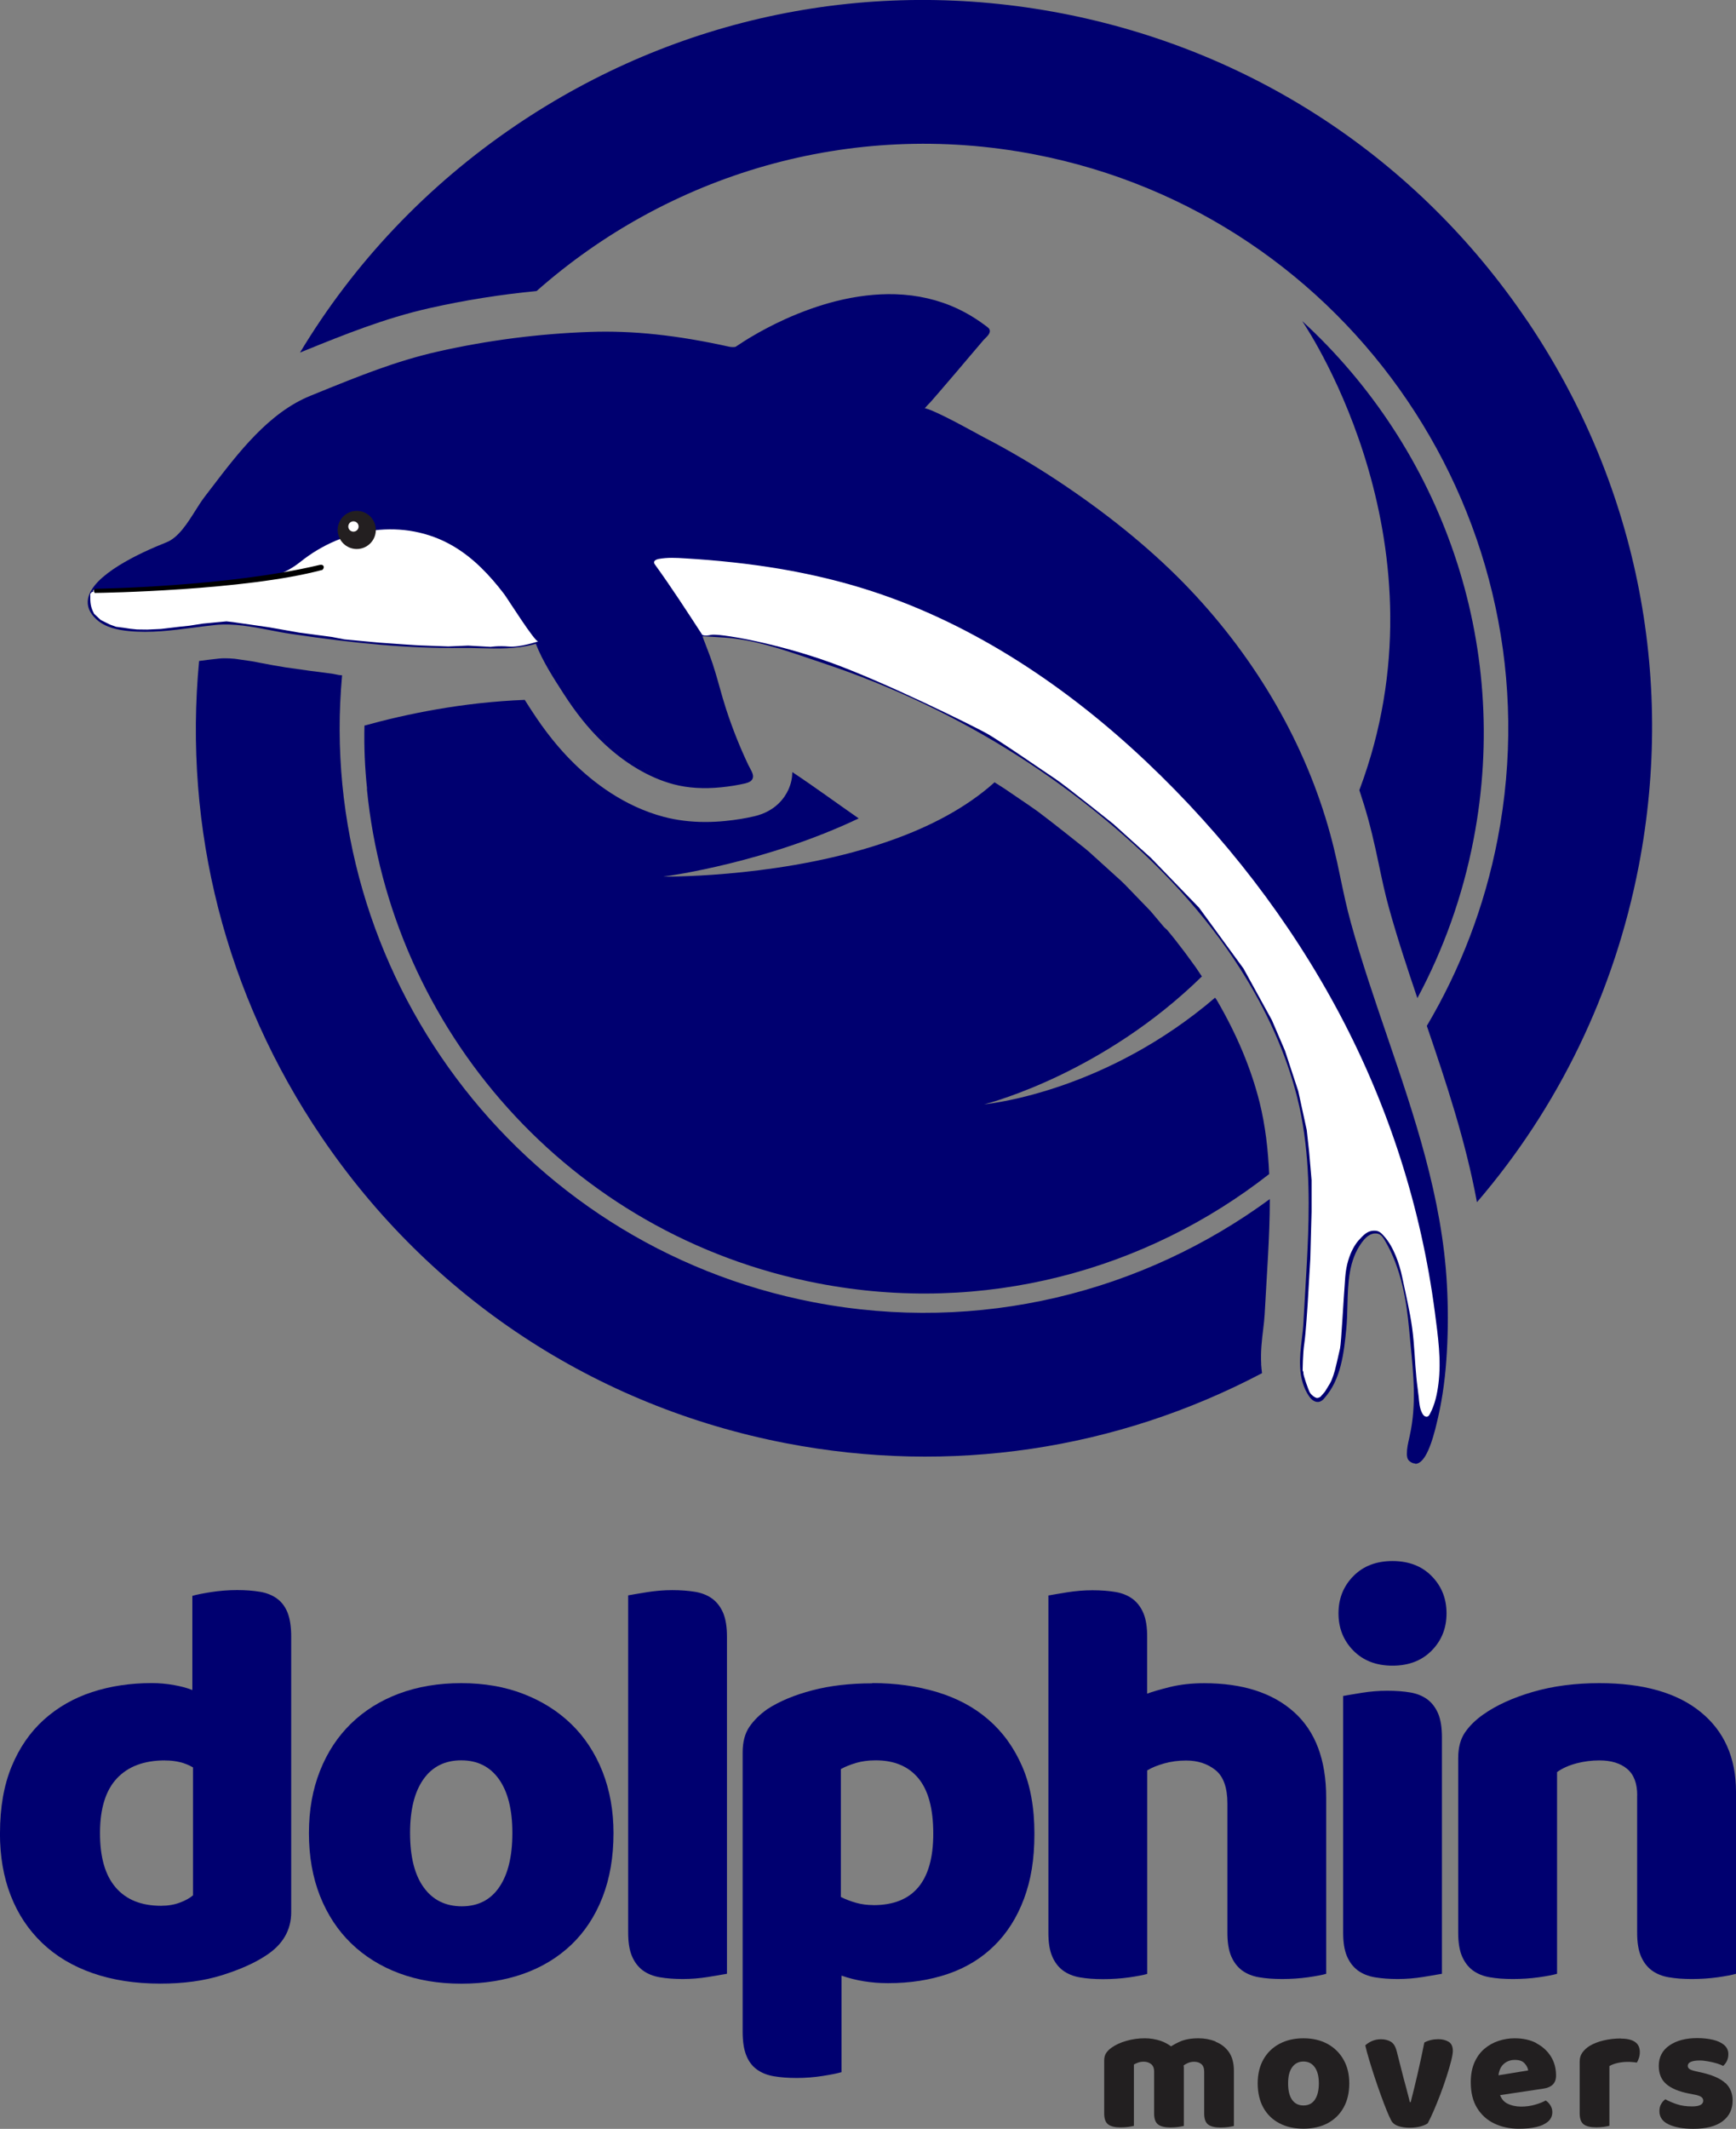 <?xml version="1.0" encoding="UTF-8"?><svg id="Layer_2" xmlns="http://www.w3.org/2000/svg" viewBox="0 0 272.21 333.71"><rect x="0" y="0" width="272.21" height="333.71" fill="#808080" stroke="none"/><defs><style>.cls-1{fill:#fff;}.cls-2{fill:#221f20;}.cls-3{fill:#000070;}.cls-4{fill:#231f20;}</style></defs><g id="Layer_1-2"><path class="cls-2" d="m190.6,320c-.85-.33-1.74-.49-2.67-.49-1.15,0-2.12.17-2.89.51-.51.22-.97.48-1.42.75-.5-.37-1.05-.66-1.63-.86-.79-.26-1.61-.4-2.47-.4-1,0-1.97.13-2.89.4-.92.26-1.7.62-2.32,1.06-.37.26-.65.54-.86.85-.21.31-.31.71-.31,1.21v8.25c0,.84.21,1.42.62,1.73.41.31,1.06.47,1.96.47.44,0,.84-.03,1.22-.08.38-.06.66-.11.86-.16v-9.62c.16-.09.37-.19.63-.29s.56-.15.9-.15c.46,0,.84.12,1.16.37.32.25.48.64.48,1.19v6.55c0,.84.21,1.42.62,1.73s1.06.47,1.96.47c.44,0,.85-.03,1.22-.08.37-.06.66-.11.86-.16v-9.13c0-.12-.02-.24-.03-.36.18-.13.39-.25.64-.36.31-.14.64-.21.99-.21.48,0,.86.12,1.15.37.29.25.44.64.44,1.19v6.55c0,.84.21,1.42.62,1.73.41.31,1.06.47,1.96.47.44,0,.85-.03,1.22-.08.37-.06.66-.11.86-.16v-8.63c0-1.24-.27-2.23-.79-2.97-.53-.74-1.22-1.27-2.07-1.6Z"/><path class="cls-2" d="m208.16,320.39c-1.07-.58-2.33-.88-3.77-.88s-2.68.29-3.76.86c-1.08.58-1.92,1.39-2.52,2.45-.6,1.06-.9,2.31-.9,3.76s.3,2.75.89,3.81c.59,1.06,1.43,1.87,2.51,2.44,1.08.57,2.34.85,3.78.85s2.73-.29,3.8-.86c1.07-.58,1.9-1.39,2.49-2.45.59-1.06.89-2.32.89-3.78s-.3-2.67-.9-3.73c-.6-1.06-1.44-1.88-2.51-2.47Zm-1.99,8.76c-.42.59-1.01.89-1.78.89s-1.36-.29-1.78-.88-.63-1.44-.63-2.58.21-1.94.64-2.54c.43-.59,1.02-.89,1.77-.89s1.34.3,1.77.9c.43.6.64,1.44.64,2.52s-.21,1.97-.63,2.56Z"/><path class="cls-2" d="m227.15,320.06c-.44-.27-.98-.41-1.62-.41-.8,0-1.53.17-2.19.52-.31,1.57-.66,3.18-1.04,4.84s-.75,3.16-1.1,4.51h-.14c-.05-.26-.13-.58-.23-.96-.1-.38-.21-.82-.34-1.3-.13-.48-.27-.99-.41-1.52l-1.07-4.19c-.18-.73-.48-1.23-.9-1.49-.42-.26-.95-.4-1.59-.4-.51,0-.98.1-1.41.29-.43.19-.77.42-1.03.67.15.66.35,1.43.62,2.3.26.88.55,1.79.86,2.73.31.94.63,1.85.95,2.74.32.89.62,1.68.9,2.37.28.69.52,1.23.73,1.62.2.4.56.69,1.08.88.52.18,1.14.27,1.85.27.62,0,1.18-.07,1.69-.21.5-.14.87-.3,1.11-.48.27-.49.58-1.14.93-1.95.35-.8.7-1.68,1.06-2.62.36-.94.68-1.86.97-2.77.29-.9.53-1.71.71-2.43.18-.71.27-1.24.27-1.59,0-.68-.22-1.15-.66-1.43Z"/><path class="cls-2" d="m240.91,320.26c-.97-.5-2.1-.75-3.4-.75-.86,0-1.69.13-2.51.4-.81.26-1.55.67-2.21,1.22-.66.55-1.18,1.26-1.58,2.14-.39.88-.59,1.92-.59,3.12,0,1.63.33,2.98,1,4.06.67,1.08,1.57,1.89,2.71,2.43,1.14.54,2.43.81,3.85.81,1.02,0,1.93-.09,2.71-.27.79-.18,1.4-.47,1.85-.86.45-.39.67-.89.67-1.49,0-.37-.1-.71-.3-1.04-.2-.33-.45-.58-.74-.77-.42.24-.98.46-1.67.66-.69.2-1.43.3-2.19.3s-1.53-.16-2.18-.49c-.52-.27-.89-.71-1.11-1.31l6.8-1.02c.62-.09,1.11-.3,1.45-.63.35-.33.52-.8.52-1.43,0-1.13-.27-2.13-.82-3-.55-.87-1.31-1.55-2.28-2.06Zm-5.94,5.05c.08-.71.32-1.28.74-1.7.48-.47,1.09-.71,1.82-.71s1.21.18,1.54.55c.33.37.51.73.55,1.1l-4.65.76Z"/><path class="cls-2" d="m254.14,319.54c-.91,0-1.8.1-2.66.3-.86.2-1.61.49-2.25.88-.46.29-.83.64-1.11,1.03-.28.39-.42.85-.42,1.38v8.14c0,.84.21,1.42.62,1.73.41.31,1.06.47,1.96.47.44,0,.84-.03,1.22-.08.38-.06.66-.11.86-.16v-9.37c.38-.22.83-.38,1.34-.49.51-.11,1-.16,1.45-.16.31,0,.59,0,.85.03.26.02.48.05.66.08.13-.2.24-.44.33-.73.09-.28.14-.59.14-.92,0-1.41-1-2.11-2.99-2.11Z"/><path class="cls-2" d="m270.55,326.54c-.74-.7-1.99-1.26-3.74-1.66l-.85-.19c-.51-.11-.86-.23-1.04-.36-.18-.13-.27-.29-.27-.49,0-.29.17-.51.49-.64.33-.14.79-.21,1.4-.21.38,0,.82.05,1.32.14.49.09.96.2,1.38.33.43.13.74.26.95.38.24-.2.43-.46.59-.77.15-.31.23-.67.23-1.07,0-.58-.22-1.06-.66-1.44-.44-.37-1.03-.65-1.77-.82s-1.56-.26-2.45-.26c-1.79,0-3.24.38-4.36,1.15-1.12.77-1.67,1.84-1.67,3.21,0,1.22.39,2.17,1.18,2.85.79.68,1.96,1.17,3.54,1.48l.82.16c.51.09.88.21,1.1.36s.33.35.33.6c0,.6-.59.9-1.75.9-.9,0-1.69-.11-2.37-.34-.69-.23-1.29-.49-1.82-.78-.26.18-.48.43-.66.74-.18.31-.27.69-.27,1.12,0,.95.5,1.65,1.49,2.1s2.27.67,3.82.67c2.01,0,3.54-.39,4.59-1.18,1.05-.79,1.58-1.87,1.58-3.26,0-1.11-.37-2.02-1.11-2.73Z"/><path class="cls-3" d="m204.19,50.33c1.42,2.1,23.29,35.42,8.96,73.53.49,1.48.95,2.96,1.36,4.44.43,1.57.82,3.17,1.17,4.76.17.78.33,1.55.5,2.33.5,2.39.98,4.65,1.59,6.85,1.31,4.74,2.89,9.53,4.48,14.22,4.08-7.61,7.09-15.95,8.81-24.87,5.98-31.03-5.18-61.37-26.87-81.26Z"/><path class="cls-3" d="m239.4,50.19C222.31,24.94,196.41,7.86,166.47,2.09c-29.94-5.77-60.33.47-85.58,17.56-13.96,9.45-25.41,21.59-33.85,35.62l.63-.26c6.19-2.51,12.6-5.11,19.6-6.69,5.55-1.26,11.2-2.15,16.87-2.7,20.58-18.19,49.06-27.01,78.06-21.42,49.61,9.55,82.19,57.69,72.64,107.29-2.05,10.64-5.88,20.49-11.11,29.32,3.04,8.91,6.09,18.05,7.86,27.64,12.79-14.88,21.55-32.91,25.37-52.7,5.77-29.94-.47-60.33-17.56-85.58Z"/><path class="cls-3" d="m197.76,213.84c-.11-2.01.11-3.84.31-5.46.1-.83.19-1.61.23-2.31.09-1.69.19-3.39.29-5.08.17-2.82.34-5.73.44-8.56.05-1.4.08-2.9.08-4.47-19.86,14.58-45.5,21.19-71.55,16.17-46.59-8.97-78.17-51.98-73.92-98.27l-.5-.05-1.1-.21c-2.33-.29-4.71-.61-7.28-.99-1.25-.19-2.45-.42-3.62-.64-.56-.11-1.11-.21-1.67-.32l-2.64-.38c-.56-.05-1.05-.08-1.5-.08-.34,0-.65.01-.95.04-1.06.11-2.11.24-3.16.38-2.49,26.28,4.15,52.39,19.14,74.54,17.09,25.25,42.99,42.33,72.93,48.09,25.72,4.95,51.76,1.04,74.6-10.99-.06-.47-.11-.94-.14-1.42Z"/><path class="cls-3" d="m57.53,123.66c3.68,37.64,31.68,69.98,70.76,77.51,25.95,5,51.42-2.02,70.72-17.13-.16-3.67-.58-7.56-1.52-11.31-1.33-5.28-3.59-10.66-6.71-15.99l-.25-.35c-16.95,14.5-34.73,16.56-36.21,16.72,1.43-.36,18.87-5.1,34.14-20.05-.32-.48-.64-.96-.97-1.44l-1.67-2.29c-.98-1.3-1.91-2.49-2.81-3.56l-.5-.46-2.1-2.49-4.04-4.18-.59-.57-5-4.53-.63-.53c-1.01-.81-5.3-4.23-7.45-5.83-.21-.15-1.3-.91-1.3-.91-.51-.35-3.88-2.64-3.88-2.64-.52-.34-1.05-.67-1.57-1-4.47,4.02-10.18,6.96-16.17,9.08-16.11,5.75-34.29,5.7-35.77,5.71,1.25-.17,16.24-2.28,30.64-9.13-3.57-2.48-6.93-4.95-10.41-7.26-.01.86-.18,1.79-.62,2.76-.55,1.21-1.97,3.37-5.32,4.16-1.41.33-2.94.58-4.56.74-1.08.11-2.14.16-3.17.16-2.27,0-4.45-.27-6.47-.8-6.26-1.65-11.11-5.46-14.07-8.36-2.4-2.34-4.58-5.07-6.69-8.33l-.12-.18c-.31-.47-.62-.97-.94-1.47-9.66.37-18.49,2.19-25.13,4.03-.08,3.34.06,6.64.41,9.91Z"/><path class="cls-3" d="m15.33,91.74s2.71-3.32,10.3-6.1c0,0,1.74-.48,2.99-2.01s3.8-5.55,3.8-5.55l3.03-3.91,2.37-2.87.78-.99,1.89-2.05,1.65-1.54,1.6-1.31,1.1-.75.32-.27.82-.55.57-.33.92-.47,1.15-.54,1.28-.53,1.54-.59,2.04-.86,1.84-.71,2.34-.96,2.24-.77,1.47-.51.91-.3.81-.25,1.32-.43,1.29-.33,1.3-.34,1.21-.3,1.23-.25,1.2-.26,1.19-.28,1.09-.24.51-.09,1.04-.2.78-.12,1.12-.19,1.06-.14.73-.11.86-.12,2.07-.32,2.66-.25,1.95-.25,2.14-.14,3.09-.2,2.76-.11,1.8.02,1.54.04,2.07.09,1.12.05,1.09.07,1.2.1.95.14.85.08,1.07.13.9.14.66.11.73.08.96.14.72.16.88.17.55.11.9.16,1.1.25.85.15.66.12.47.07.29.02.37-.07.45-.19.49-.33,1.48-.95,1.46-.85,1.08-.54,3.35-1.7,2.19-.84,1.08-.43,1.19-.4,1.8-.58,1.69-.45.98-.24,2.21-.39,1.37-.17,1.07-.08.85-.08,1.27-.02,1.47.04,1.36.08,1.34.18,1.43.3,1.1.24,1.02.27,1.1.37,1.76.76,1.87.96,2.1,1.37.8.54-.03.44-.56.7-1.84,2.14-2.68,3.13-3.46,4.03-1.51,1.72-.3.46.64.22.99.34.67.31,1.15.55,1.3.63,1.38.73,1.71.94,4.75,2.57,3.55,2.03,4.01,2.48,1.88,1.22,1.52,1.02,1.87,1.32,3.85,2.88,2.64,2.07,2.15,1.76,2.81,2.44,1.83,1.71,3.45,3.49,1.72,1.83,2.14,2.51,1.73,2.14,1.89,2.42,1.82,2.57,1.74,2.65,2.1,3.47,1.44,2.58,1.05,2.02,1.21,2.24.09.49.53,1.1.85,1.98.63,1.66.94,2.56.91,2.62.77,2.67.4,1.52.55,2.22.53,2.51.52,2.32.95,4.19.92,3.53.38,1.09.46,1.54.41,1.28.48,1.73.67,2.07.79,2.29.78,2.33,1.77,5.24.99,2.8.64,2.01.54,1.55.96,2.87.69,2.27,1.04,3.68.3,1.31.66,2.29.49,2.14.31,1.22.47,2.18.32,1.6.42,2.31.17,1.5.28,1.8.11,1.13.16,1.22.14,2.01.11,1.59.04,1.15.06,1.4v2.74s-.01,2.66-.01,2.66l-.06,1.69-.09,1.04-.14,1.69-.11,1.57-.24,1.71-.27,1.66-.4,2.27-.55,2.45-.57,2.03-.51,1.31-.71,1.26-.52.49-.4.14-.31-.02-.37-.24-.22-.14-.14-.38.03-.63.17-1.29.26-1.16.2-1.09.16-.84.11-.92.15-1.35v-1.25s.04-1.21.04-1.21v-1.44s-.09-1.39-.09-1.39l-.17-2.09-.28-3.06-.12-1.31-.45-4.11-.27-1.66-.92-3.95-.49-1.37-.47-1.23-1.04-2.11-.47-.77-.36-.5-.39-.29-.44-.21-.59-.09-.76.14-.59.33-.38.35-.73.85-.51.88-.3.61-.71,1.77-.14.63-.12.69-.27,1.57-.05.94-.08,1.17-.09,2.27-.09,2.17-.14,1.92-.15,1.36-.22,1.33-.18,1.05-.55,2.06-.34.91-.29.7-1.03,1.74-.54.64-.43.35-.29.03-.5-.2-.73-.96-.22-.61-.34-.76-.39-1.28-.12-.89v-.76s.14-2.67.14-2.67l.16-1.83.15-1.22.26-3.83.07-1.58.12-1.91.11-1.63.23-5.25.1-2.39.02-1.44-.02-.96.02-1.29-.19-4.69-.2-2.59v-.96s-.22-.99-.22-.99l-.05-.77-.27-1.36-.06-.56-.76-3.94-1-3.51-1.37-3.84-.98-2.29-.86-2.16-.49-.98-.54-1.09-1.04-1.84-.62-1.17-1.52-2.13-.99-1.6-1.28-2.33-1.4-1.98-2.07-2.72-1.06-1.4-1.52-1.38-1.83-2.17-1.28-1.66-5.94-5.78-2.74-2.48-5.69-4.59-3.67-2.73-5.46-3.69-4.54-2.74-1.33-.83-2.86-1.66-3.21-1.66-5.19-2.5-2.91-1.35-7.57-3.01-4.88-1.58-6-2.03-3.51-.94-5.27-.76-2.82-.19-.45.03-.18.18-.03.25.05.39,1.34,3.45.74,2.39.63,2.33.51,1.57.49,1.8,1.08,2.94,1.29,3.16.89,1.95.57,1.18.27.47.02.32-.08.28-.18.15-.78.3-1.1.19-2.62.39-1.69.15-1.94-.09-2.3-.26-1.87-.44-2.15-.86-2.72-1.37-2.7-1.86-1.78-1.4-2.44-2.45-1.2-1.33-3.4-4.57-1.2-1.97-2.55-4.53-.65-1.62-.38.04-.87.28-1.58.29-1.76.14-2.51.07-4.24-.07h-1.93s-8.13-.24-8.13-.24l-8.44-.77-8.32-1.14-6.4-1.17-1.39-.22-1.34-.11-2.16-.07-1.18.1-1.38.15-2.19.28-2.8.36-4.08.3-2.19-.09-2.03-.24-1.31-.3-1.33-.58-.73-.51-.37-.33-.31-.34-.89-1.16-.14-.97.35-1.2.24-.42.2-.18.61-.52Z"/><path class="cls-3" d="m221.93,229.41c-.26,0-.58-.09-.92-.37-.37-.31-.41-.8-.41-1.15,0-.84.19-1.67.37-2.46l.09-.42c1.06-4.83.59-9.5.1-14.46-.07-.73-.15-1.46-.21-2.2-.38-4.17-1.17-9.53-3.85-13.98-.19-.31-.39-.62-.67-.81-.4-.27-1.01-.29-1.55-.03-.45.21-.87.59-1.31,1.19-2.12,2.85-2.2,6.44-2.29,9.91-.03,1.22-.06,2.49-.18,3.69-.37,3.69-.79,7.88-3.45,10.87-.18.21-.4.43-.72.53-.57.17-1.18-.14-1.67-.86-.83-1.21-1.31-2.75-1.4-4.56-.08-1.48.1-2.97.27-4.41.11-.89.22-1.82.26-2.72.09-1.68.19-3.36.29-5.04.17-2.85.34-5.8.44-8.7.2-5.99.19-13.84-1.72-21.42-1.7-6.75-4.73-13.57-9-20.26-5.27-8.26-12.49-16.19-21.44-23.56-8.55-7.05-18-13.06-28.07-17.86-5.11-2.44-10.42-4.58-15.77-6.36-.69-.23-1.38-.46-2.07-.7-4.4-1.49-8.94-3.04-13.54-3.33l-2.79-.18c-.21-.01-.43-.03-.55-.02.02.08.06.23.16.5l.26.67c.26.67.52,1.35.77,2.03.57,1.56,1.03,3.18,1.47,4.75.32,1.15.66,2.35,1.04,3.51.96,2.94,2.11,5.84,3.43,8.63.1.2.2.4.3.58.34.63.63,1.17.4,1.67-.15.34-.52.57-1.14.72-1.16.27-2.39.47-3.77.61-2.73.28-5.25.12-7.47-.47-3.87-1.02-7.9-3.44-11.35-6.82-2.07-2.02-3.97-4.4-5.83-7.28l-.13-.2c-1.53-2.37-3.25-5.04-4.29-7.72-.11.02-.22.05-.34.09l-.08.02c-2.69.72-5.52.65-8.27.58-.99-.03-2.01-.05-3-.04-3.97.05-8.12-.11-12.67-.5-4.16-.36-8.61-.9-14.01-1.7-1.11-.16-2.23-.38-3.32-.59-2.8-.54-5.7-1.1-8.57-.81-1.19.12-2.38.28-3.53.43-3.25.42-6.61.86-10.04.52-1.62-.16-3.66-.52-5.11-1.87-1.06-.99-1.49-2.07-1.27-3.22.69-3.7,8-7.12,12.29-8.82,1.87-.74,3.27-2.97,4.51-4.93.5-.8.98-1.55,1.46-2.18.35-.46.71-.93,1.07-1.4,4.23-5.54,9.02-11.83,15.56-14.47l1.25-.51c6.24-2.53,12.14-4.93,18.66-6.4,7.82-1.77,15.85-2.81,23.87-3.09,6.75-.24,13.72.51,21.92,2.33.35.06.84.06.96-.01l.55-.36c.53-.35,1.07-.7,1.62-1.03,1.78-1.07,3.65-2.05,5.56-2.92,2.68-1.21,5.35-2.16,7.95-2.82,3.25-.82,6.4-1.19,9.35-1.1,3.49.11,6.77.87,9.74,2.26.96.45,1.9.97,2.8,1.55.46.29.91.61,1.35.93l.15.11c.19.14.38.28.55.43.15.13.22.29.23.48.01.43-.4.84-.74,1.17-.09.09-.17.17-.23.23l-2.51,2.95c-.55.65-1.1,1.3-1.65,1.95-.88,1.03-1.76,2.06-2.65,3.09-.45.53-.91,1.05-1.36,1.57-.13.16-.28.31-.44.47-.21.22-.43.45-.61.68.4.1.76.22,1.13.38,2.25.98,4.42,2.17,6.52,3.31,1.06.58,2.15,1.17,3.24,1.73,3.84,2.07,7.61,4.36,11.22,6.81,7.57,5.12,14.09,10.55,19.39,16.12,10.61,11.16,18.24,24.43,22.06,38.4.4,1.46.76,2.95,1.09,4.44.16.76.32,1.51.48,2.27.5,2.39,1.02,4.86,1.69,7.26,1.65,5.97,3.69,11.93,5.66,17.7,4.25,12.46,8.65,25.34,9.38,38.96.19,3.51.19,7.01,0,10.4-.21,3.88-.67,7.28-1.38,10.39l-.06.25c-.96,4.3-1.99,6.59-3.16,6.99-.11.04-.24.06-.38.06Zm-6.26-36.65c.4,0,.78.11,1.09.32.38.26.62.63.84,1,2.74,4.56,3.54,10,3.93,14.23.07.73.14,1.46.21,2.19.48,4.78.97,9.72-.11,14.64l-.09.42c-.17.77-.35,1.56-.36,2.33,0,.36.06.58.2.7.35.29.59.26.74.2.65-.22,1.67-1.54,2.78-6.56l.06-.25c.71-3.07,1.16-6.44,1.37-10.29.19-3.37.19-6.85,0-10.34-.72-13.54-5.11-26.38-9.35-38.8-1.97-5.77-4.01-11.75-5.67-17.73-.67-2.42-1.2-4.9-1.7-7.3-.16-.76-.32-1.51-.48-2.27-.32-1.48-.69-2.96-1.08-4.41-3.79-13.87-11.37-27.06-21.92-38.15-5.27-5.54-11.76-10.94-19.29-16.04-3.59-2.43-7.35-4.71-11.17-6.77-1.09-.56-2.19-1.16-3.25-1.74-2.09-1.14-4.26-2.32-6.48-3.29-.45-.2-.91-.34-1.44-.44l-.41-.08.21-.36c.24-.41.59-.78.93-1.13.15-.15.29-.3.42-.45.46-.52.91-1.05,1.36-1.57.89-1.03,1.77-2.06,2.65-3.09.55-.65,1.1-1.3,1.65-1.95l2.51-2.95c.07-.08.16-.17.26-.27.2-.2.57-.56.56-.74,0,0,0-.03-.03-.05-.16-.14-.33-.27-.51-.4l-.15-.11c-.43-.32-.87-.62-1.31-.91-.88-.57-1.8-1.07-2.73-1.51-2.9-1.36-6.1-2.1-9.51-2.2-2.89-.09-5.99.27-9.19,1.09-2.57.65-5.21,1.59-7.85,2.79-1.89.86-3.75,1.83-5.5,2.89-.54.33-1.07.67-1.6,1.02l-.55.36c-.37.24-1.15.13-1.39.1-8.17-1.82-15.1-2.56-21.8-2.32-7.98.28-15.98,1.31-23.76,3.08-6.47,1.46-12.34,3.85-18.56,6.37l-1.25.51c-6.39,2.59-11.13,8.8-15.32,14.29-.36.47-.72.94-1.07,1.4-.47.61-.94,1.35-1.43,2.14-1.28,2.04-2.74,4.35-4.79,5.16-3.37,1.34-11.27,4.84-11.93,8.39-.18.95.18,1.83,1.09,2.68,1.32,1.23,3.24,1.57,4.77,1.72,3.37.34,6.54-.08,9.9-.52,1.16-.15,2.35-.31,3.55-.43,2.96-.3,5.9.27,8.74.82,1.08.21,2.2.43,3.3.59,5.39.8,9.83,1.34,13.98,1.69,4.53.39,8.66.55,12.61.5,1-.01,2.03.01,3.02.04,2.7.07,5.49.14,8.1-.56l.08-.02c.21-.06.42-.11.64-.14l.23-.03.08.22c1.01,2.7,2.77,5.43,4.32,7.84l.13.2c1.83,2.84,3.71,5.19,5.75,7.18,3.38,3.31,7.32,5.67,11.09,6.67,2.16.57,4.6.72,7.26.45,1.35-.14,2.56-.33,3.7-.6.42-.1.67-.23.75-.39.1-.23-.13-.68-.39-1.15-.1-.19-.21-.4-.31-.61-1.33-2.81-2.49-5.74-3.46-8.7-.38-1.17-.72-2.37-1.05-3.53-.44-1.56-.89-3.16-1.45-4.7-.25-.68-.51-1.35-.77-2.02l-.26-.67c-.19-.49-.3-.83-.12-1.08.18-.25.5-.23,1.07-.19l2.8.18c4.67.3,9.26,1.86,13.69,3.36.69.24,1.38.47,2.07.7,5.38,1.79,10.71,3.94,15.84,6.39,10.12,4.83,19.6,10.86,28.19,17.94,9,7.41,16.25,15.39,21.56,23.7,4.31,6.74,7.36,13.62,9.08,20.44,1.93,7.65,1.94,15.55,1.73,21.58-.1,2.91-.28,5.86-.44,8.71-.1,1.68-.2,3.36-.29,5.04-.05.93-.16,1.86-.27,2.76-.17,1.41-.34,2.87-.27,4.3.09,1.71.53,3.14,1.3,4.26.26.38.67.75,1.02.64.17-.05.32-.21.45-.36,2.53-2.85,2.94-6.94,3.3-10.54.12-1.18.15-2.44.18-3.65.08-3.56.17-7.24,2.4-10.24.5-.68.99-1.11,1.53-1.37.34-.16.7-.24,1.04-.24Z"/><path class="cls-3" d="m0,287.34c0-4.01.61-7.49,1.82-10.43,1.22-2.95,2.9-5.39,5.06-7.34,2.16-1.94,4.68-3.39,7.56-4.33,2.88-.94,6-1.41,9.34-1.41,1.21,0,2.4.11,3.55.32,1.15.21,2.1.47,2.83.77v-14.76c.61-.18,1.58-.38,2.92-.59,1.34-.21,2.7-.32,4.1-.32s2.54.09,3.6.27c1.06.18,1.96.55,2.69,1.09.73.55,1.28,1.29,1.64,2.23.36.94.55,2.17.55,3.69v43.2c0,2.86-1.34,5.13-4.01,6.84-1.76,1.16-4.04,2.17-6.84,3.05-2.8.88-6.01,1.32-9.66,1.32-3.95,0-7.49-.55-10.62-1.64-3.13-1.09-5.77-2.67-7.93-4.74-2.16-2.07-3.8-4.54-4.92-7.43-1.13-2.89-1.69-6.15-1.69-9.8Zm25.88-11.39c-3.28,0-5.8.94-7.56,2.83-1.76,1.88-2.64,4.74-2.64,8.57s.82,6.61,2.46,8.52c1.64,1.91,4.01,2.87,7.11,2.87,1.09,0,2.08-.17,2.96-.5.88-.33,1.56-.71,2.05-1.14v-20.05c-1.22-.73-2.67-1.09-4.37-1.09Z"/><path class="cls-3" d="m96.2,287.34c0,3.77-.58,7.12-1.73,10.07-1.15,2.95-2.78,5.42-4.88,7.43-2.1,2-4.6,3.52-7.52,4.56-2.92,1.03-6.17,1.55-9.75,1.55s-6.84-.55-9.75-1.64c-2.92-1.09-5.42-2.66-7.52-4.69-2.1-2.04-3.72-4.51-4.88-7.43-1.15-2.92-1.73-6.2-1.73-9.84s.58-6.84,1.73-9.75c1.15-2.92,2.78-5.39,4.88-7.43,2.1-2.04,4.6-3.6,7.52-4.69,2.92-1.09,6.17-1.64,9.75-1.64s6.84.56,9.75,1.69c2.92,1.13,5.42,2.7,7.52,4.74,2.1,2.04,3.72,4.51,4.88,7.43,1.15,2.92,1.73,6.14,1.73,9.66Zm-31.9,0c0,3.71.71,6.55,2.14,8.52,1.43,1.98,3.42,2.96,5.97,2.96s4.51-1,5.88-3.01c1.37-2.01,2.05-4.83,2.05-8.48s-.7-6.45-2.1-8.43c-1.4-1.97-3.37-2.96-5.92-2.96s-4.53.99-5.92,2.96c-1.4,1.98-2.1,4.78-2.1,8.43Z"/><path class="cls-3" d="m113.99,309.4c-.67.12-1.66.29-2.96.5-1.31.21-2.63.32-3.96.32s-2.54-.09-3.6-.27c-1.06-.18-1.96-.55-2.69-1.09-.73-.55-1.29-1.29-1.69-2.23-.4-.94-.59-2.17-.59-3.69v-52.86c.67-.12,1.65-.29,2.96-.5,1.31-.21,2.63-.32,3.96-.32s2.54.09,3.6.27c1.06.18,1.96.55,2.69,1.09.73.55,1.29,1.29,1.69,2.23.39.94.59,2.17.59,3.69v52.86Z"/><path class="cls-3" d="m136.77,263.83c3.65,0,7.03.47,10.16,1.41,3.13.94,5.82,2.38,8.07,4.33,2.25,1.95,4.01,4.39,5.29,7.34,1.28,2.95,1.91,6.46,1.91,10.53s-.55,7.29-1.64,10.21c-1.09,2.92-2.64,5.36-4.65,7.34-2.01,1.98-4.42,3.45-7.24,4.42-2.83.97-5.97,1.46-9.43,1.46-2.61,0-5.04-.4-7.29-1.18v15.13c-.61.18-1.58.38-2.92.59-1.34.21-2.7.32-4.1.32s-2.54-.09-3.6-.27c-1.06-.18-1.96-.55-2.69-1.09s-1.28-1.29-1.64-2.23c-.37-.94-.55-2.17-.55-3.69v-43.74c0-1.64.35-2.98,1.05-4.01.7-1.03,1.65-1.97,2.87-2.82,1.88-1.21,4.22-2.19,7.02-2.92,2.79-.73,5.92-1.09,9.39-1.09Zm.18,34.81c6.26,0,9.39-3.74,9.39-11.21,0-3.89-.77-6.77-2.32-8.66-1.55-1.88-3.78-2.83-6.7-2.83-1.16,0-2.19.14-3.1.41-.91.27-1.7.59-2.37.96v20.05c.73.36,1.52.67,2.37.91.85.24,1.76.36,2.73.36Z"/><path class="cls-3" d="m207.96,309.4c-.61.18-1.56.36-2.87.55-1.31.18-2.66.27-4.06.27s-2.54-.09-3.6-.27c-1.06-.18-1.96-.55-2.69-1.09-.73-.55-1.29-1.29-1.69-2.23-.4-.94-.59-2.17-.59-3.69v-20.23c0-2.49-.62-4.24-1.87-5.24-1.25-1-2.78-1.5-4.6-1.5-1.22,0-2.37.15-3.46.46-1.09.31-1.97.67-2.64,1.09v31.9c-.61.18-1.57.36-2.87.55-1.31.18-2.66.27-4.06.27s-2.54-.09-3.6-.27c-1.06-.18-1.96-.55-2.69-1.09s-1.29-1.29-1.69-2.23c-.4-.94-.59-2.17-.59-3.69v-52.86c.67-.12,1.65-.29,2.96-.5,1.31-.21,2.63-.32,3.96-.32s2.54.09,3.6.27c1.06.18,1.96.55,2.69,1.09.73.55,1.29,1.29,1.69,2.23.4.94.59,2.17.59,3.69v8.93c.79-.3,1.99-.65,3.6-1.05,1.61-.39,3.39-.59,5.33-.59,6.02,0,10.71,1.5,14.08,4.51,3.37,3.01,5.06,7.49,5.06,13.44v27.61Z"/><path class="cls-3" d="m209.88,252.9c0-2.31.77-4.25,2.32-5.83,1.55-1.58,3.6-2.37,6.15-2.37s4.6.79,6.15,2.37c1.55,1.58,2.32,3.52,2.32,5.83s-.77,4.25-2.32,5.83c-1.55,1.58-3.6,2.37-6.15,2.37s-4.6-.79-6.15-2.37c-1.55-1.58-2.32-3.52-2.32-5.83Zm16.22,56.5c-.67.12-1.66.29-2.96.5-1.31.21-2.63.32-3.96.32s-2.54-.09-3.6-.27c-1.06-.18-1.96-.55-2.69-1.09-.73-.55-1.29-1.29-1.69-2.23-.4-.94-.59-2.17-.59-3.69v-37.09c.67-.12,1.65-.29,2.96-.5,1.31-.21,2.63-.32,3.96-.32s2.54.09,3.6.27c1.06.18,1.96.55,2.69,1.09.73.55,1.29,1.29,1.69,2.23.39.94.59,2.17.59,3.69v37.09Z"/><path class="cls-3" d="m256.72,281.42c0-1.88-.53-3.27-1.59-4.15-1.06-.88-2.51-1.32-4.33-1.32-1.22,0-2.41.15-3.6.46-1.18.31-2.2.76-3.05,1.37v31.62c-.61.18-1.56.36-2.87.55-1.31.18-2.66.27-4.06.27s-2.54-.09-3.6-.27c-1.06-.18-1.96-.55-2.69-1.09-.73-.55-1.29-1.29-1.69-2.23-.4-.94-.59-2.17-.59-3.69v-27.34c0-1.64.35-2.98,1.05-4.01.7-1.03,1.65-1.97,2.87-2.83,2.07-1.46,4.66-2.64,7.79-3.55,3.13-.91,6.61-1.37,10.43-1.37,6.86,0,12.15,1.5,15.86,4.51,3.71,3.01,5.56,7.18,5.56,12.53v28.52c-.61.18-1.56.36-2.87.55-1.31.18-2.66.27-4.06.27s-2.54-.09-3.6-.27c-1.06-.18-1.96-.55-2.69-1.09-.73-.55-1.29-1.29-1.69-2.23-.4-.94-.59-2.17-.59-3.69v-21.51Z"/><path class="cls-1" d="m14.4,92.79c.37.09.16-.29.21-.29,7.74-.12,15.21-.4,22.89-1.5,1.4-.14,2.63-.13,4.01-.38,2.16-.39,3.92-1.21,5.62-2.57,6.71-5.37,16.23-6.91,23.84-2.5,3.23,1.87,5.83,4.62,8.08,7.57.5.65,4.85,7.59,5.35,7.42,0,0-2.89.96-4.59.81s-2.87.05-2.87.05l-3.54-.2-3.1.13-4.48-.16-1.93-.12-4.38-.31-5.48-.51-1.96-.38-5.19-.69-4.7-.83-5.69-.82-.98-.11-2.02.19-1.67.16-2.11.33-1.44.15-3.02.36-2.16.1-1.59-.02-1.08-.11-1.05-.16-1.18-.15-.93-.34-1.46-.72s-1.04-.97-1.04-.97c-.6-1.13-.62-1.78-.61-3.09,0-.09.1-.15.17-.2.02-.02.05-.17.08-.16Z"/><circle class="cls-4" cx="55.94" cy="83.07" r="2.99"/><circle class="cls-1" cx="55.42" cy="82.53" r=".81"/><path class="cls-1" d="m110.07,99.44c-2.39-3.67-4.77-7.35-7.34-10.9-.08-.11-.16-.23-.17-.36-.02-.33.39-.5.71-.56,1.41-.26,2.8-.18,4.22-.09,9.95.6,19.82,2.06,29.36,5.19,16.14,5.29,30.69,15.12,42.96,26.74,12.11,11.46,22.49,24.85,30.3,39.59,7.69,14.53,12.75,30.35,14.88,46.64.48,3.71,1.04,7.49.56,11.23-.21,1.65-.55,3.25-1.34,4.73-.08.15-.18.32-.34.39-.17.07-.37.03-.52-.08s-.25-.26-.34-.42c-.43-.8-.47-1.73-.56-2.61-.1-.98-.26-1.95-.35-2.93-.26-2.59-.31-5.18-.66-7.77-.37-2.73-1.02-5.39-1.58-8.08-.43-2.07-1.34-4.68-2.77-6.3-.44-.5-.77-.89-1.44-.93-1.26-.07-1.87.72-2.63,1.53,0,0-1.78,1.84-2.08,5.71-.3,3.86-.62,10.31-.82,11.22-.2.91-.75,3.28-.8,3.42s-.35,1.33-.79,2.08-.82,1.33-.82,1.33l-.66.74s-.25.18-.51.19-.89-.42-1.14-.84-1.04-2.73-1.02-3.02-.12-.42-.12-.42c0,0,.02-2.77.26-4.27.23-1.51.52-6.1.52-6.1l.42-7.14.2-7.43v-4.93s-.38-4.4-.38-4.4l-.38-3.46-1.33-6.1-2.08-6.33-2.05-4.78-4.45-8.09-6.97-9.54-7.52-7.78-5.9-5.33s-7.63-6.12-9.18-7.13-8.72-6.01-10.88-7.18c-2.16-1.18-15.66-7.89-24.32-11.02-8.66-3.13-17.65-4.61-18.75-4.33-1.1.27-1.41-.05-1.41-.05Z"/><path d="m15.05,92.95s-.02,0-.02,0h-.17s-.1-.18-.1-.18c-.05-.11-.03-.24.05-.36l.09-.12h.15c.21,0,20.71-.32,34.96-3.71.16-.04.55-.13.71.14.11.19.02.4-.1.54l-.06.07-.08.02c-12.05,3.22-34.61,3.59-35.41,3.59Z"/></g></svg>